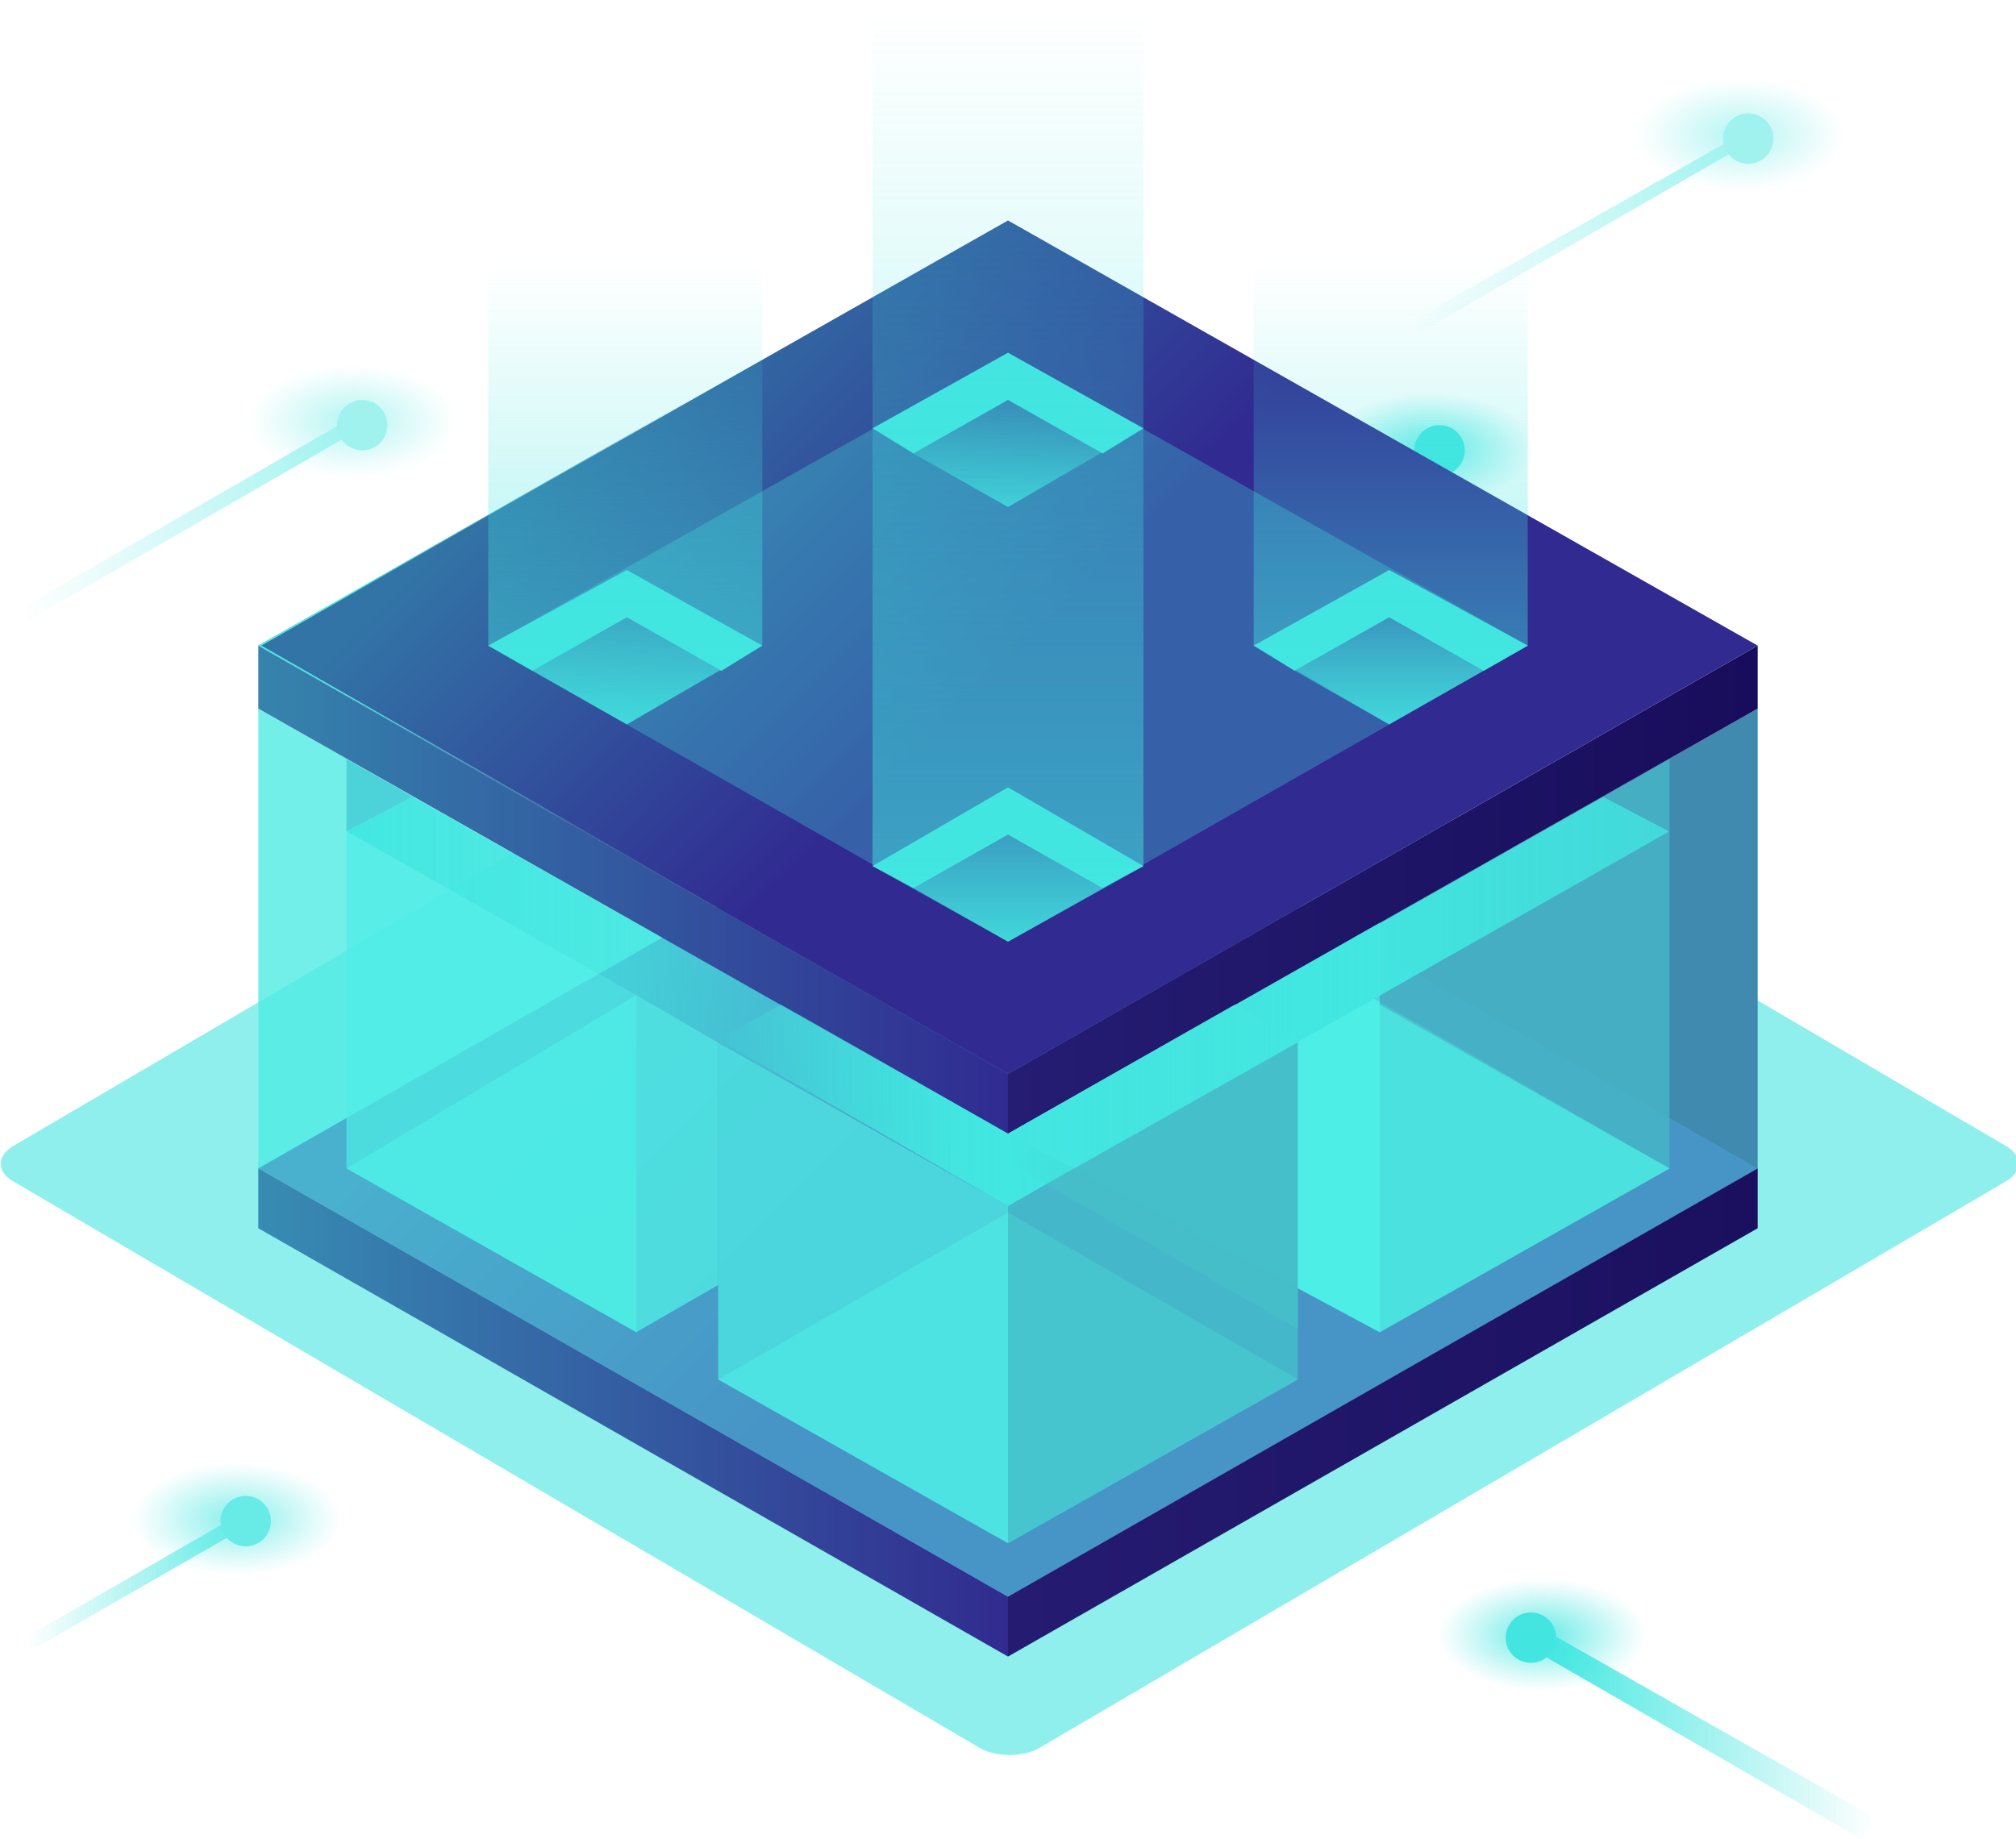 <?xml version="1.0" encoding="utf-8"?>
<!-- Generator: Adobe Illustrator 22.1.0, SVG Export Plug-In . SVG Version: 6.00 Build 0)  -->
<svg version="1.1" id="Layer_1" xmlns="http://www.w3.org/2000/svg" xmlns:xlink="http://www.w3.org/1999/xlink" x="0px" y="0px"
	 viewBox="0 0 64 58.4" style="enable-background:new 0 0 64 58.4;" xml:space="preserve">
<style type="text/css">
	.st0{opacity:0.8;fill:url(#SVGID_1_);}
	.st1{fill:url(#SVGID_2_);}
	.st2{fill:#42E5E0;}
	.st3{opacity:0.8;}
	.st4{opacity:0.8;fill:url(#SVGID_3_);}
	.st5{fill:url(#SVGID_4_);}
	.st6{opacity:0.5;}
	.st7{opacity:0.8;fill:url(#SVGID_5_);}
	.st8{fill:url(#SVGID_6_);}
	.st9{opacity:0.3;}
	.st10{opacity:0.8;fill:url(#SVGID_7_);}
	.st11{fill:url(#SVGID_8_);}
	.st12{opacity:0.8;fill:url(#SVGID_9_);}
	.st13{fill:url(#SVGID_10_);}
	.st14{opacity:0.8;fill:url(#SVGID_11_);}
	.st15{fill:url(#SVGID_12_);}
	.st16{opacity:0.6;}
	.st17{opacity:0.8;fill:#50EBE5;}
	.st18{fill:#408AAF;}
	.st19{fill:url(#SVGID_13_);}
	.st20{fill:url(#SVGID_14_);}
	.st21{fill:url(#SVGID_15_);}
	.st22{fill:url(#SVGID_16_);}
	.st23{fill:url(#SVGID_17_);}
	.st24{fill:url(#SVGID_18_);}
	.st25{fill:url(#SVGID_19_);}
	.st26{fill:#4EEEE6;}
	.st27{fill:url(#SVGID_20_);}
	.st28{opacity:0.8;fill:#46B7C7;}
	.st29{opacity:0.8;fill:#4CE5E2;}
	.st30{opacity:0.7;fill:#4EEEE6;}
	.st31{fill:#4CD3D9;}
	.st32{fill:url(#SVGID_21_);}
	.st33{opacity:0.9;fill:#45BFCA;}
	.st34{fill:url(#SVGID_22_);}
	.st35{fill:url(#SVGID_23_);}
	.st36{opacity:0.8;fill:#45BFCA;}
	.st37{opacity:0.3;fill:#43E4DF;}
	.st38{fill:url(#SVGID_24_);}
	.st39{fill:url(#SVGID_25_);}
	.st40{opacity:0.5;fill:url(#SVGID_26_);}
	.st41{fill:url(#SVGID_27_);}
	.st42{fill:url(#SVGID_28_);}
	.st43{fill:url(#SVGID_29_);}
	.st44{fill:url(#SVGID_30_);}
	.st45{fill:url(#SVGID_31_);}
</style>
<g>
	<g>
		<g>
			
				<radialGradient id="SVGID_1_" cx="-74.4" cy="-11.49" r="1.372" gradientTransform="matrix(2.407 0 0 1.296 224.482 29.132)" gradientUnits="userSpaceOnUse">
				<stop  offset="0" style="stop-color:#42E7E1"/>
				<stop  offset="0.782" style="stop-color:#41E6E0;stop-opacity:0.2"/>
				<stop  offset="1" style="stop-color:#40E5DF;stop-opacity:0"/>
			</radialGradient>
			<ellipse class="st0" cx="45.4" cy="14.2" rx="3.3" ry="1.8"/>
			<g>
				<linearGradient id="SVGID_2_" gradientUnits="userSpaceOnUse" x1="34.845" y1="17.378" x2="45.612" y2="17.378">
					<stop  offset="0" style="stop-color:#40E5DF;stop-opacity:0"/>
					<stop  offset="1" style="stop-color:#42E7E1"/>
				</linearGradient>
				<polygon class="st1" points="35.2,20.7 34.8,20 45.2,14.1 45.6,14.7 				"/>
			</g>
			<circle class="st2" cx="45.7" cy="14.3" r="0.8"/>
		</g>
		<g class="st3">
			
				<radialGradient id="SVGID_3_" cx="-90.141" cy="14.737" r="1.372" gradientTransform="matrix(2.407 0 0 1.296 224.482 29.132)" gradientUnits="userSpaceOnUse">
				<stop  offset="0" style="stop-color:#42E7E1"/>
				<stop  offset="0.782" style="stop-color:#41E6E0;stop-opacity:0.2"/>
				<stop  offset="1" style="stop-color:#40E5DF;stop-opacity:0"/>
			</radialGradient>
			<ellipse class="st4" cx="7.5" cy="48.2" rx="3.3" ry="1.8"/>
			<g>
				<linearGradient id="SVGID_4_" gradientUnits="userSpaceOnUse" x1="0.818" y1="50.293" x2="7.638" y2="50.293">
					<stop  offset="0" style="stop-color:#40E5DF;stop-opacity:0"/>
					<stop  offset="1" style="stop-color:#42E7E1"/>
				</linearGradient>
				<polygon class="st5" points="1,52.4 0.8,52 7.4,48.2 7.6,48.6 				"/>
			</g>
			<circle class="st2" cx="7.8" cy="48.3" r="0.8"/>
		</g>
		<g class="st6">
			
				<radialGradient id="SVGID_5_" cx="-70.307" cy="-19.174" r="1.372" gradientTransform="matrix(2.407 0 0 1.296 224.482 29.132)" gradientUnits="userSpaceOnUse">
				<stop  offset="0" style="stop-color:#42E7E1"/>
				<stop  offset="0.782" style="stop-color:#41E6E0;stop-opacity:0.2"/>
				<stop  offset="1" style="stop-color:#40E5DF;stop-opacity:0"/>
			</radialGradient>
			<ellipse class="st7" cx="55.2" cy="4.3" rx="3.3" ry="1.8"/>
			<g>
				<linearGradient id="SVGID_6_" gradientUnits="userSpaceOnUse" x1="44.777" y1="7.417" x2="55.386" y2="7.417">
					<stop  offset="0" style="stop-color:#40E5DF;stop-opacity:0"/>
					<stop  offset="1" style="stop-color:#42E7E1"/>
				</linearGradient>
				<polygon class="st8" points="45,10.6 44.8,10.2 55.2,4.3 55.4,4.6 				"/>
			</g>
			<circle class="st2" cx="55.5" cy="4.4" r="0.8"/>
		</g>
		<g class="st9">
			
				<radialGradient id="SVGID_7_" cx="-71.791" cy="-3.471" r="1.372" gradientTransform="matrix(2.407 0 0 1.296 224.482 29.132)" gradientUnits="userSpaceOnUse">
				<stop  offset="0" style="stop-color:#42E7E1"/>
				<stop  offset="0.782" style="stop-color:#41E6E0;stop-opacity:0.2"/>
				<stop  offset="1" style="stop-color:#40E5DF;stop-opacity:0"/>
			</radialGradient>
			<ellipse class="st10" cx="51.7" cy="24.6" rx="3.3" ry="1.8"/>
			<g>
				<linearGradient id="SVGID_8_" gradientUnits="userSpaceOnUse" x1="41.125" y1="27.772" x2="51.892" y2="27.772">
					<stop  offset="0" style="stop-color:#40E5DF;stop-opacity:0"/>
					<stop  offset="1" style="stop-color:#42E7E1"/>
				</linearGradient>
				<polygon class="st11" points="41.5,31.1 41.1,30.4 51.5,24.5 51.9,25.1 				"/>
			</g>
			<circle class="st2" cx="52" cy="24.7" r="0.8"/>
		</g>
		<g class="st6">
			
				<radialGradient id="SVGID_9_" cx="-88.612" cy="-12.158" r="1.372" gradientTransform="matrix(2.407 0 0 1.296 224.482 29.132)" gradientUnits="userSpaceOnUse">
				<stop  offset="0" style="stop-color:#42E7E1"/>
				<stop  offset="0.782" style="stop-color:#41E6E0;stop-opacity:0.2"/>
				<stop  offset="1" style="stop-color:#40E5DF;stop-opacity:0"/>
			</radialGradient>
			<ellipse class="st12" cx="11.2" cy="13.4" rx="3.3" ry="1.8"/>
			<g>
				<linearGradient id="SVGID_10_" gradientUnits="userSpaceOnUse" x1="0.71" y1="16.512" x2="11.319" y2="16.512">
					<stop  offset="0" style="stop-color:#40E5DF;stop-opacity:0"/>
					<stop  offset="1" style="stop-color:#42E7E1"/>
				</linearGradient>
				<polygon class="st13" points="0.9,19.7 0.7,19.3 11.1,13.3 11.3,13.7 				"/>
			</g>
			<circle class="st2" cx="11.5" cy="13.5" r="0.8"/>
		</g>
		<g>
			
				<radialGradient id="SVGID_11_" cx="-12.229" cy="17.576" r="1.372" gradientTransform="matrix(-2.407 0 0 1.296 19.518 29.132)" gradientUnits="userSpaceOnUse">
				<stop  offset="0" style="stop-color:#42E7E1"/>
				<stop  offset="0.782" style="stop-color:#41E6E0;stop-opacity:0.2"/>
				<stop  offset="1" style="stop-color:#40E5DF;stop-opacity:0"/>
			</radialGradient>
			<ellipse class="st14" cx="49" cy="51.9" rx="3.3" ry="1.8"/>
			<g>
				
					<linearGradient id="SVGID_12_" gradientUnits="userSpaceOnUse" x1="184.514" y1="55.056" x2="195.281" y2="55.056" gradientTransform="matrix(-1 0 0 1 244 0)">
					<stop  offset="0" style="stop-color:#40E5DF;stop-opacity:0"/>
					<stop  offset="1" style="stop-color:#42E7E1"/>
				</linearGradient>
				<polygon class="st15" points="59.1,58.4 48.7,52.4 49.1,51.8 59.5,57.7 				"/>
			</g>
			<circle class="st2" cx="48.6" cy="52" r="0.8"/>
		</g>
	</g>
	<g>
		<g class="st16">
			<path class="st2" d="M0.4,37.5c-0.5-0.3-0.5-0.8,0-1.1l30.7-18c0.5-0.3,1.4-0.3,1.9,0l30.7,18c0.5,0.3,0.5,0.8,0,1.1l-30.7,18
				c-0.5,0.3-1.4,0.3-1.9,0L0.4,37.5z"/>
		</g>
		<g>
			<polygon class="st17" points="32,36 8.2,22.5 8.2,37.1 32,50.7 			"/>
			<polygon class="st18" points="55.8,37.1 32,50.7 32,36 55.8,22.5 			"/>
			<linearGradient id="SVGID_13_" gradientUnits="userSpaceOnUse" x1="21.432" y1="26.454" x2="32.259" y2="37.353">
				<stop  offset="0" style="stop-color:#49B1CE"/>
				<stop  offset="1" style="stop-color:#4795C6"/>
			</linearGradient>
			<polygon class="st19" points="32,50.7 8.2,37.1 32,23.5 55.8,37.1 			"/>
			<linearGradient id="SVGID_14_" gradientUnits="userSpaceOnUse" x1="8.18" y1="44.85" x2="32" y2="44.85">
				<stop  offset="0" style="stop-color:#378CB3"/>
				<stop  offset="1" style="stop-color:#312B8F"/>
			</linearGradient>
			<polygon class="st20" points="32,52.6 8.2,39 8.2,37.1 32,50.7 			"/>
			<linearGradient id="SVGID_15_" gradientUnits="userSpaceOnUse" x1="8.18" y1="28.284" x2="32" y2="28.284">
				<stop  offset="0" style="stop-color:#3584AD"/>
				<stop  offset="1" style="stop-color:#302B91"/>
			</linearGradient>
			<polygon class="st21" points="32,36 8.2,22.5 8.2,20.5 32,34.1 			"/>
			<linearGradient id="SVGID_16_" gradientUnits="userSpaceOnUse" x1="32" y1="28.284" x2="55.82" y2="28.284">
				<stop  offset="0" style="stop-color:#251D73"/>
				<stop  offset="1" style="stop-color:#180D5B"/>
			</linearGradient>
			<polygon class="st22" points="55.8,20.5 32,34.1 32,36 55.8,22.5 			"/>
			<linearGradient id="SVGID_17_" gradientUnits="userSpaceOnUse" x1="32" y1="44.85" x2="55.82" y2="44.85">
				<stop  offset="0" style="stop-color:#251B71"/>
				<stop  offset="1" style="stop-color:#1B105F"/>
			</linearGradient>
			<polygon class="st23" points="55.8,37.1 32,50.7 32,52.6 55.8,39 			"/>
			<linearGradient id="SVGID_18_" gradientUnits="userSpaceOnUse" x1="21.432" y1="9.888" x2="32.259" y2="20.788">
				<stop  offset="0" style="stop-color:#3274A6"/>
				<stop  offset="1" style="stop-color:#312A91"/>
			</linearGradient>
			<polygon class="st24" points="32,34.1 8.2,20.5 32,7 55.8,20.5 			"/>
			<linearGradient id="SVGID_19_" gradientUnits="userSpaceOnUse" x1="8.18" y1="20.527" x2="21.855" y2="20.527">
				<stop  offset="0.2" style="stop-color:#4FECE5"/>
				<stop  offset="1" style="stop-color:#3260A0"/>
			</linearGradient>
			<polygon class="st25" points="8.3,20.5 21.9,12.7 8.2,20.5 21.9,28.3 			"/>
			<polygon class="st17" points="22.8,33.1 20.2,31.6 11,37.1 20.2,42.3 22.8,40.8 			"/>
			<polygon class="st26" points="34.1,37.1 43.8,42.3 53,37.1 43.6,31.7 			"/>
			<linearGradient id="SVGID_20_" gradientUnits="userSpaceOnUse" x1="10.995" y1="31.805" x2="32" y2="31.805">
				<stop  offset="0" style="stop-color:#42E7E1"/>
				<stop  offset="1" style="stop-color:#40E5DF;stop-opacity:0"/>
			</linearGradient>
			<polygon class="st27" points="11,26.4 32,38.3 32,36 13.1,25.3 			"/>
			<polygon class="st28" points="43.8,31.6 43.8,42.3 53,37.1 53,26.4 			"/>
			<polygon class="st17" points="32,49 22.8,43.8 32,38.5 41.2,43.8 			"/>
			<polygon class="st29" points="22.8,33.1 22.8,43.8 32,49 32,38.3 			"/>
			<polygon class="st30" points="11,26.4 11,37.1 20.2,42.3 20.2,31.6 			"/>
			<polygon class="st31" points="11,24.1 11,26.4 13.1,25.3 13.1,25.3 			"/>
			<linearGradient id="SVGID_21_" gradientUnits="userSpaceOnUse" x1="22.797" y1="35.113" x2="41.203" y2="35.113">
				<stop  offset="0" style="stop-color:#42E7E0;stop-opacity:0"/>
				<stop  offset="0.5" style="stop-color:#42E7E1"/>
				<stop  offset="1" style="stop-color:#40E5DF;stop-opacity:0"/>
			</linearGradient>
			<polygon class="st32" points="32,36 24.8,31.9 22.8,33 32,38.3 41.2,33 39.2,31.9 			"/>
			<polygon class="st33" points="32,36 32,36.9 41.2,42.2 41.2,33.1 39.2,31.9 			"/>
			<polygon class="st30" points="32,36 34.1,37.1 41.2,33.1 41.2,40.9 43.8,42.3 43.8,29.3 			"/>
			<linearGradient id="SVGID_22_" gradientUnits="userSpaceOnUse" x1="22.797" y1="35.113" x2="41.203" y2="35.113">
				<stop  offset="0" style="stop-color:#42E7E0;stop-opacity:0"/>
				<stop  offset="0.5" style="stop-color:#42E7E1"/>
				<stop  offset="1" style="stop-color:#40E5DF;stop-opacity:0"/>
			</linearGradient>
			<polygon class="st34" points="32,36 24.8,31.9 22.8,33 32,38.3 41.2,33 39.2,31.9 			"/>
			<linearGradient id="SVGID_23_" gradientUnits="userSpaceOnUse" x1="32" y1="31.805" x2="53.005" y2="31.805">
				<stop  offset="0" style="stop-color:#42E7E0;stop-opacity:0"/>
				<stop  offset="0.433" style="stop-color:#42E7E1"/>
				<stop  offset="1" style="stop-color:#42E7E1;stop-opacity:0.85"/>
			</linearGradient>
			<polygon class="st35" points="53,26.4 32,38.3 32,36 50.9,25.3 			"/>
			<polygon class="st36" points="32,38.3 32,49 41.2,43.8 41.2,33.1 			"/>
			<polygon class="st30" points="43.8,31.9 43.8,42.3 53,37.1 			"/>
			<polygon class="st37" points="32,29.9 15.5,20.5 32,11.2 48.5,20.5 			"/>
			<polygon class="st2" points="19.9,19.6 22.9,21.3 24.2,20.5 19.9,18.1 15.5,20.5 16.9,21.3 			"/>
			<linearGradient id="SVGID_24_" gradientUnits="userSpaceOnUse" x1="20.54" y1="22.975" x2="20.54" y2="19.636">
				<stop  offset="0" style="stop-color:#42E7E1;stop-opacity:0.75"/>
				<stop  offset="1" style="stop-color:#40E5DF;stop-opacity:0"/>
			</linearGradient>
			<polygon class="st38" points="22.9,21.3 19.9,19.6 16.9,21.3 19.9,23 24.2,20.5 			"/>
			<g>
				<polygon class="st2" points="44.1,19.6 47.1,21.3 48.5,20.5 44.1,18.1 39.8,20.5 41.1,21.3 				"/>
				<linearGradient id="SVGID_25_" gradientUnits="userSpaceOnUse" x1="44.791" y1="22.975" x2="44.791" y2="19.636">
					<stop  offset="0" style="stop-color:#42E7E1;stop-opacity:0.75"/>
					<stop  offset="1" style="stop-color:#40E5DF;stop-opacity:0"/>
				</linearGradient>
				<polygon class="st39" points="47.1,21.3 44.1,19.6 41.1,21.3 44.1,23 48.5,20.5 				"/>
			</g>
			<linearGradient id="SVGID_26_" gradientUnits="userSpaceOnUse" x1="30.078" y1="11.708" x2="32.047" y2="13.69">
				<stop  offset="0" style="stop-color:#3274A6"/>
				<stop  offset="1" style="stop-color:#312A91"/>
			</linearGradient>
			<polygon class="st40" points="32,12.7 35,14.4 36.3,13.6 32,11.2 27.7,13.6 29,14.4 			"/>
			<polygon class="st2" points="32,12.7 35,14.4 36.3,13.6 32,11.2 27.7,13.6 29,14.4 			"/>
			<linearGradient id="SVGID_27_" gradientUnits="userSpaceOnUse" x1="32.665" y1="16.069" x2="32.665" y2="12.73">
				<stop  offset="0" style="stop-color:#42E7E1;stop-opacity:0.75"/>
				<stop  offset="1" style="stop-color:#40E5DF;stop-opacity:0"/>
			</linearGradient>
			<polygon class="st41" points="35,14.4 32,12.7 29,14.4 32,16.1 36.3,13.6 			"/>
			<polygon class="st2" points="32,26.5 35,28.2 36.3,27.5 32,25 27.7,27.5 29,28.2 			"/>
			<linearGradient id="SVGID_28_" gradientUnits="userSpaceOnUse" x1="32.665" y1="29.881" x2="32.665" y2="26.542">
				<stop  offset="0" style="stop-color:#42E7E1;stop-opacity:0.75"/>
				<stop  offset="1" style="stop-color:#40E5DF;stop-opacity:0"/>
			</linearGradient>
			<polygon class="st42" points="35,28.2 32,26.5 29,28.2 32,29.9 36.3,27.5 			"/>
			<linearGradient id="SVGID_29_" gradientUnits="userSpaceOnUse" x1="19.874" y1="22.256" x2="19.874" y2="8.394">
				<stop  offset="0" style="stop-color:#42E7E1;stop-opacity:0.5"/>
				<stop  offset="1" style="stop-color:#40E5DF;stop-opacity:0"/>
			</linearGradient>
			<polygon class="st43" points="24.2,6.9 15.5,6.9 15.5,20.5 19.9,23 24.2,20.5 			"/>
			<linearGradient id="SVGID_30_" gradientUnits="userSpaceOnUse" x1="44.126" y1="22.256" x2="44.126" y2="8.394">
				<stop  offset="0" style="stop-color:#42E7E1;stop-opacity:0.5"/>
				<stop  offset="1" style="stop-color:#40E5DF;stop-opacity:0"/>
			</linearGradient>
			<polygon class="st44" points="48.5,6.9 39.8,6.9 39.8,20.5 44.1,23 48.5,20.5 			"/>
			<linearGradient id="SVGID_31_" gradientUnits="userSpaceOnUse" x1="32" y1="28.579" x2="32" y2="0.359">
				<stop  offset="0" style="stop-color:#42E7E1;stop-opacity:0.5"/>
				<stop  offset="1" style="stop-color:#40E5DF;stop-opacity:0"/>
			</linearGradient>
			<polygon class="st45" points="36.3,0 27.7,0 27.7,27.5 32,29.9 36.3,27.5 			"/>
			<polygon class="st28" points="50.9,25.3 50.9,25.3 53,26.4 53,24.1 			"/>
		</g>
	</g>
</g>
</svg>
